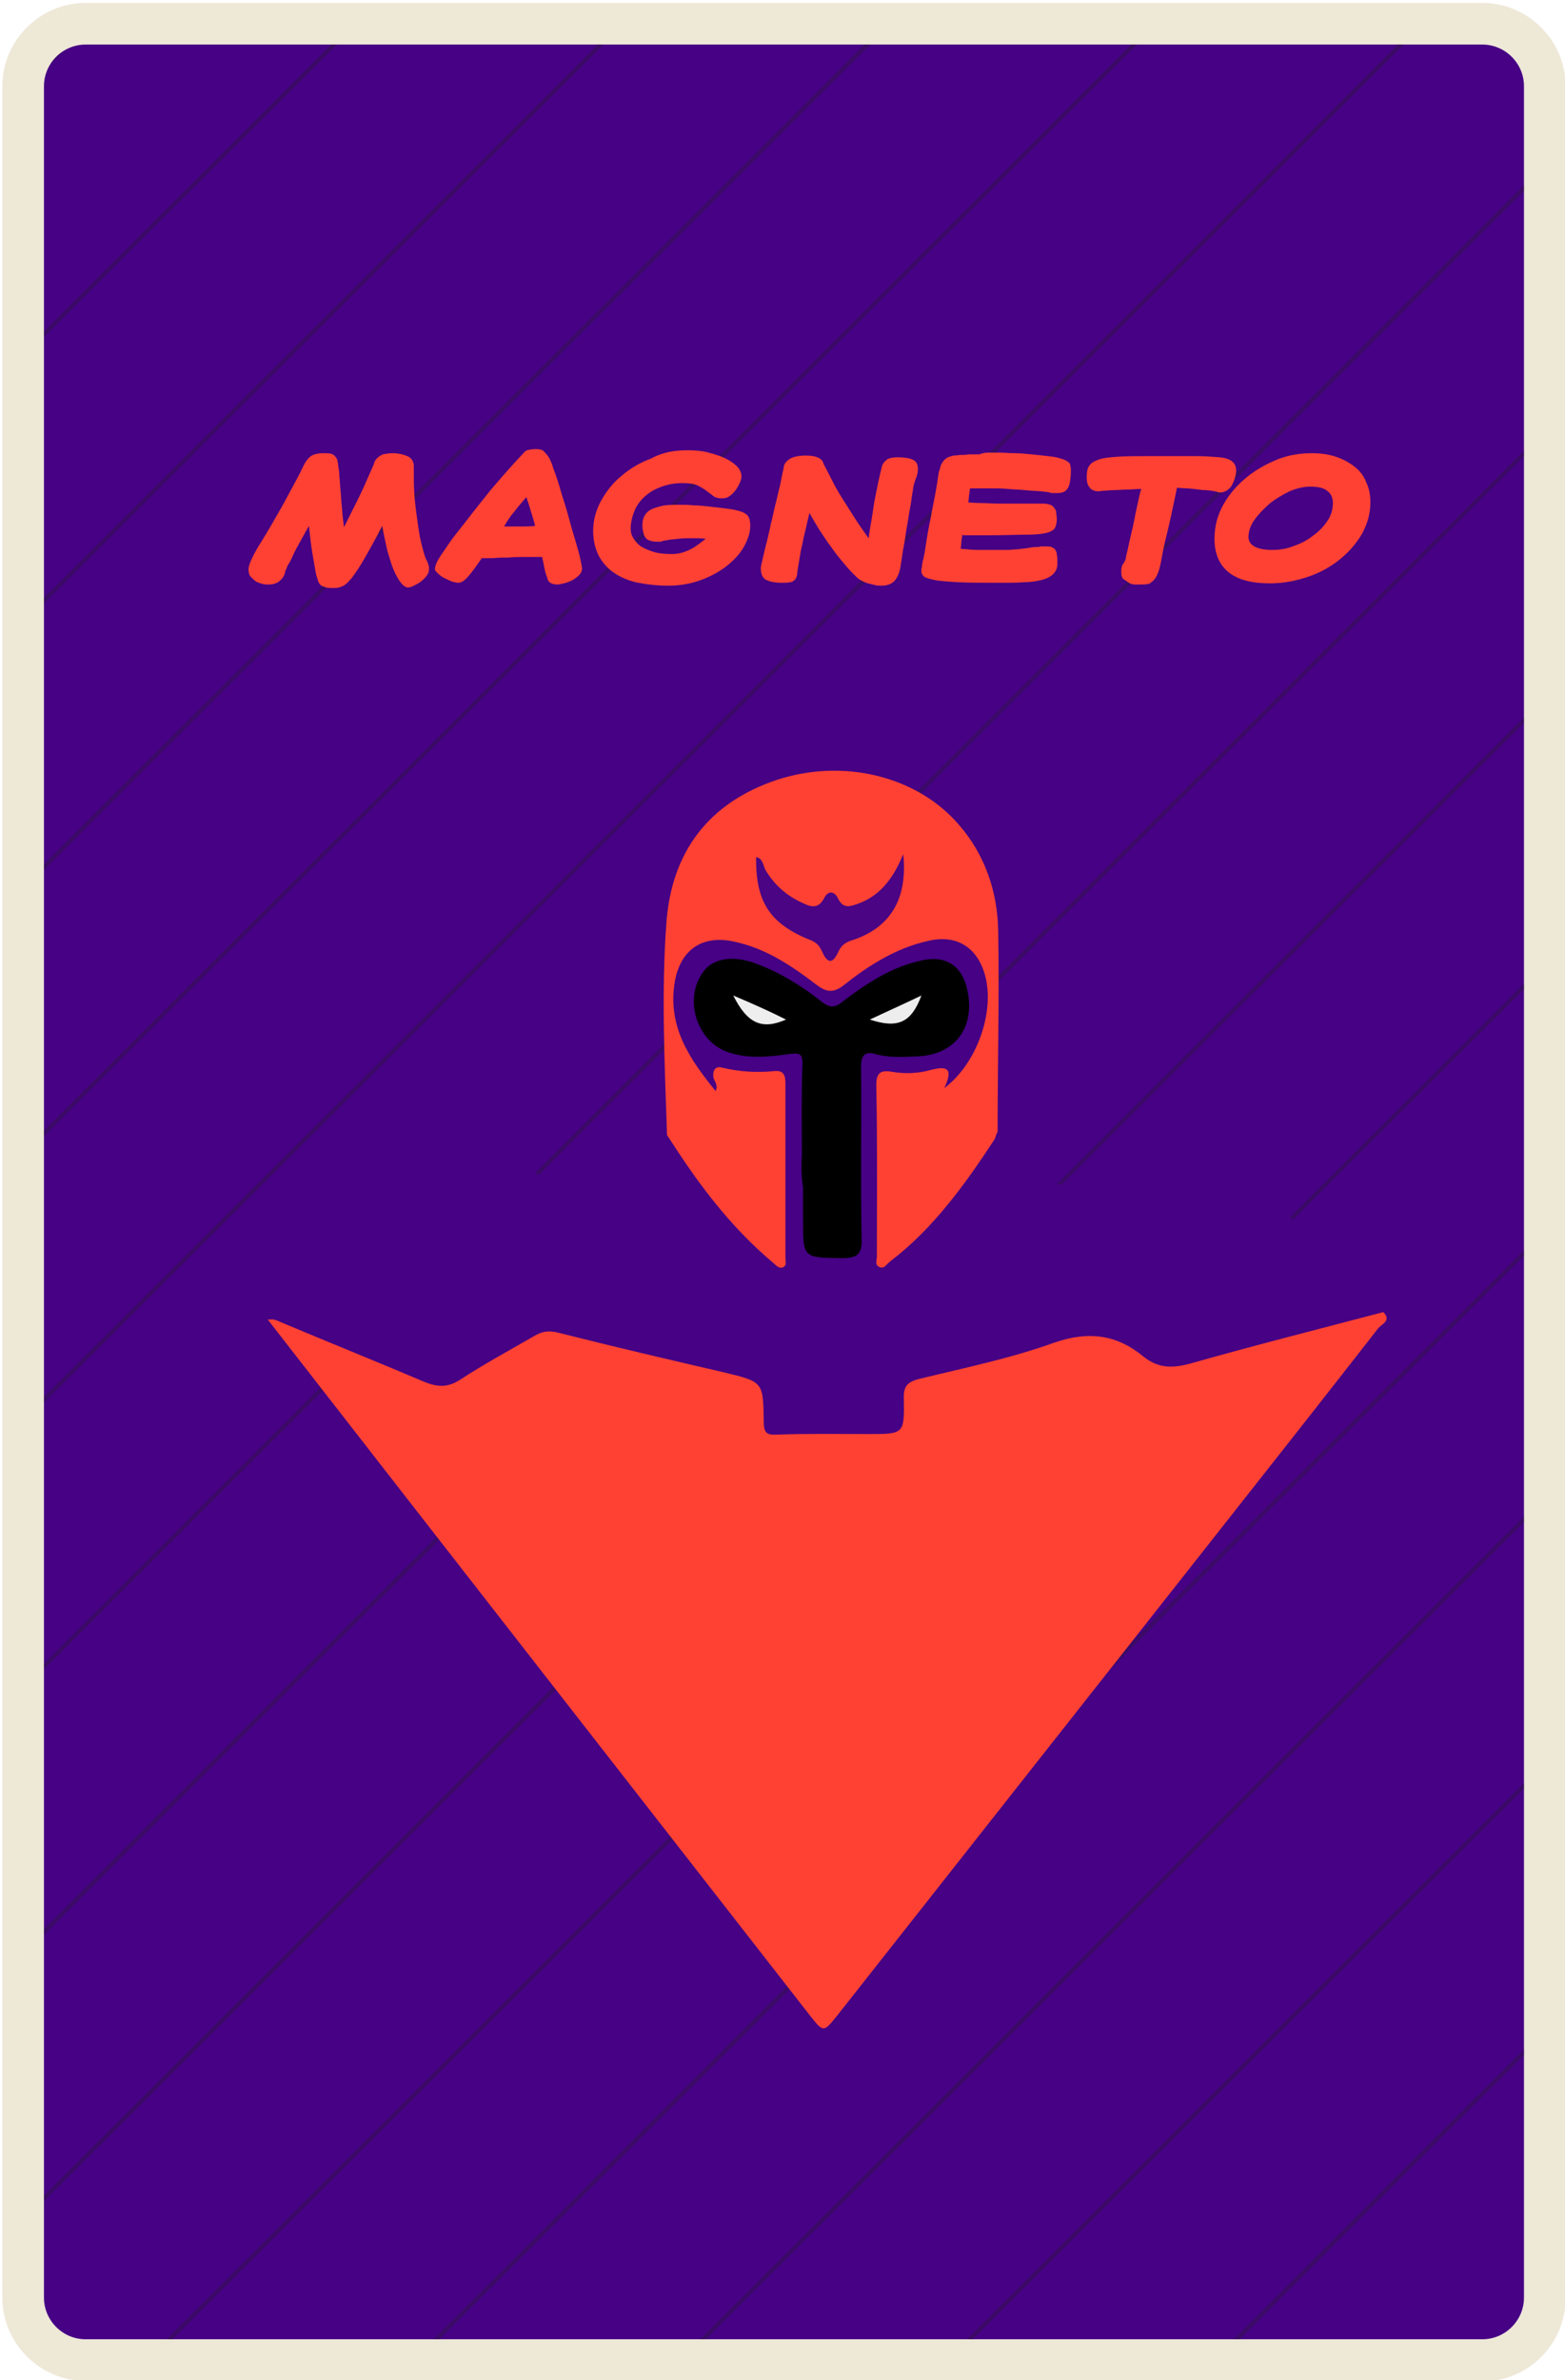 <?xml version="1.0" encoding="utf-8"?>
<!-- Generator: Adobe Illustrator 21.0.0, SVG Export Plug-In . SVG Version: 6.00 Build 0)  -->
<svg version="1.1" id="Layer_1" xmlns="http://www.w3.org/2000/svg" xmlns:xlink="http://www.w3.org/1999/xlink" x="0px" y="0px"
	 viewBox="0 0 267 406" style="enable-background:new 0 0 267 406;" xml:space="preserve">
<style type="text/css">
	.st0{fill:#EEE8D7;}
	.st1{fill:#460185;}
	.st2{opacity:0.3;clip-path:url(#SVGID_2_);}
	.st3{fill:#231F20;}
	.st4{fill:#FF4133;}
	.st5{fill:#4A0484;}
	.st6{fill:#ECEDEC;}
	.st7{fill:#EEEEEE;}
</style>
<g>
	<g>
		<path class="st0" d="M14.6,406.1c-7.8,0-14.2-6.4-14.2-14.2V14.7c0-7.8,6.4-14.2,14.2-14.2h238.3c7.8,0,14.2,6.4,14.2,14.2v377.3
			c0,7.8-6.4,14.2-14.2,14.2L14.6,406.1L14.6,406.1z"/>
	</g>
	<g>
		<path class="st1" d="M260,391.9c0,3.9-3.2,7.1-7.1,7.1H14.6c-3.9,0-7.1-3.2-7.1-7.1V14.7c0-3.9,3.2-7.1,7.1-7.1h238.3
			c3.9,0,7.1,3.2,7.1,7.1V391.9z"/>
	</g>
	<g>
		<g>
			<defs>
				<path id="SVGID_1_" d="M260,391.9c0,3.9-3.2,7.1-7.1,7.1H14.6c-3.9,0-7.1-3.2-7.1-7.1V14.7c0-3.9,3.2-7.1,7.1-7.1h238.3
					c3.9,0,7.1,3.2,7.1,7.1V391.9z"/>
			</defs>
			<clipPath id="SVGID_2_">
				<use xlink:href="#SVGID_1_"  style="overflow:visible;"/>
			</clipPath>
			<g class="st2">
				<g>
					
						<rect x="-120" y="-114.8" transform="matrix(0.708 -0.707 0.707 0.708 119.995 61.073)" class="st3" width="507.5" height="0.7"/>
				</g>
				<g>
					
						<rect x="-120" y="-69.4" transform="matrix(0.708 -0.707 0.707 0.708 87.917 74.353)" class="st3" width="507.5" height="0.7"/>
				</g>
				<g>
					
						<rect x="-120" y="-24" transform="matrix(0.708 -0.707 0.707 0.708 55.825 87.622)" class="st3" width="507.5" height="0.7"/>
				</g>
				<g>
					
						<rect x="-120" y="21.4" transform="matrix(0.708 -0.707 0.707 0.708 23.762 100.911)" class="st3" width="507.5" height="0.7"/>
				</g>
				<g>
					
						<rect x="-120" y="66.8" transform="matrix(0.708 -0.707 0.707 0.708 -8.322 114.173)" class="st3" width="507.5" height="0.7"/>
				</g>
				<g>
					
						<rect x="-120" y="112.2" transform="matrix(0.708 -0.707 0.707 0.708 -40.395 127.448)" class="st3" width="507.5" height="0.7"/>
				</g>
				<g>
					
						<rect x="-120" y="157.6" transform="matrix(0.708 -0.707 0.707 0.708 -72.471 140.75)" class="st3" width="507.5" height="0.7"/>
				</g>
				<g>
					
						<rect x="-120" y="202.9" transform="matrix(0.708 -0.707 0.707 0.708 -104.541 153.998)" class="st3" width="507.5" height="0.7"/>
				</g>
				<g>
					
						<rect x="-120" y="248.3" transform="matrix(0.708 -0.707 0.707 0.708 -136.626 167.308)" class="st3" width="507.5" height="0.7"/>
				</g>
				<g>
					
						<rect x="-120" y="293.7" transform="matrix(0.708 -0.707 0.707 0.708 -168.689 180.548)" class="st3" width="507.5" height="0.7"/>
				</g>
				<g>
					
						<rect x="-120" y="339.1" transform="matrix(0.708 -0.707 0.707 0.708 -200.781 193.867)" class="st3" width="507.5" height="0.7"/>
				</g>
				<g>
					
						<rect x="-120" y="384.5" transform="matrix(0.708 -0.707 0.707 0.708 -232.835 207.098)" class="st3" width="507.5" height="0.7"/>
				</g>
				<g>
					
						<rect x="-120" y="429.9" transform="matrix(0.708 -0.707 0.707 0.708 -264.909 220.375)" class="st3" width="507.5" height="0.7"/>
				</g>
				<g>
					
						<rect x="-119.9" y="475.3" transform="matrix(0.708 -0.707 0.707 0.708 -297.013 233.705)" class="st3" width="507.5" height="0.7"/>
				</g>
				<g>
					
						<rect x="-120" y="520.6" transform="matrix(0.708 -0.707 0.707 0.708 -329.055 246.924)" class="st3" width="507.5" height="0.7"/>
				</g>
			</g>
		</g>
	</g>
</g>
<path class="st4" d="M236,223.8c1.5,1.5-0.4,2.1-0.9,2.8c-8.5,10.9-17,21.7-25.6,32.6c-22.2,28.2-44.4,56.3-66.6,84.5
	c-2.4,3-2.4,3-4.7,0.1c-30.8-39.5-61.7-79.1-92.5-118.7c1.6-1.3,3-0.2,4.4,0.4c7.3,3,14.6,5.9,21.9,9.1c2.3,1,4.3,0.9,6.4-0.4
	c3.7-2.2,7.5-4.3,11.3-6.5c2.1-1.3,4.3-1.5,6.8-1c10.2,2.4,20.3,4.9,30.5,7.3c3.3,0.8,3.9,1.7,4.1,5.1c0.2,4.6,0.2,4.6,4.7,4.6
	c4.7,0,9.5-0.1,14.2,0.1c2.4,0.1,3.3-0.8,3.4-3.2c0.1-5.2,0.1-5.3,5.1-6.6c8.8-2.4,17.5-4.6,26.3-6.9c2.3-0.6,4.4-0.5,6.2,1
	c5.2,4.6,10.8,4.7,17.2,2.5c7.6-2.5,15.6-4.3,23.4-6.3C233,223.8,234.4,223.3,236,223.8z"/>
<path class="st1" d="M236,223.8c-11,2.9-22.1,5.7-33,8.8c-3,0.8-5.4,0.8-7.9-1.2c-4.6-3.8-9.4-4.4-15.2-2.4
	c-7.5,2.7-15.3,4.3-23.1,6.2c-2,0.5-2.7,1.3-2.6,3.4c0.1,6,0,6-6,6c-5.2,0-10.4-0.1-15.7,0.1c-1.8,0.1-2.2-0.4-2.2-2.3
	c-0.1-6.7-0.1-6.7-6.7-8.3c-9.5-2.2-18.9-4.4-28.4-6.8c-1.6-0.4-2.8-0.2-4.1,0.6c-4.3,2.5-8.6,4.8-12.7,7.5c-2.1,1.3-3.8,1.2-6,0.3
	c-8-3.4-16.2-6.7-24.3-10.1c-0.7-0.3-1.4-0.7-2.2-0.5c-0.8-1,0.3-1.4,0.7-1.8c8.8-9.4,17.6-18.7,26.5-28.1c1.1-1.2,2.1-1.4,3.6-0.8
	c6.7,2.7,13.6,5.3,20.2,8c1.2,0.5,2.2,0.6,3.4,0.1c3.7-1.5,7.4-3.1,11.2-4.3c2.7-0.9,2-3,2.3-4.7c1.6,0,2,1.4,2.7,2.4
	c4.1,6.1,8.6,11.8,14,16.8c0.7,0.7,1.2,1.5,2.4,1.7c0.8-0.8,0.5-1.8,0.5-2.8c0-8.1,0.1-16.2,0-24.3c0-3.6-0.1-3.6-3.7-3.6
	c-1.2,0-2.4-0.2-3.6-0.3c-1.5-0.1-3-0.8-3.1,2c-0.1,1.8-1.7,0.8-2.3,0.1c-3.6-4.4-6.7-9.1-6.5-15.1c0.1-1.3,0.1-2.5,0.4-3.8
	c1.1-5.2,5.4-8,10.5-6.9c5.1,1.1,9.6,3.6,13.7,6.8c2.2,1.7,3.8,1.7,6,0.1c3-2.4,6.5-4.1,10-5.7c8.3-3.7,14.4,0.2,14.7,9.3
	c0.2,5.4-1.9,9.8-5.1,13.8c-0.9,1.1-2.3,3.6-3.6,0.1c-0.3-0.8-1.1-0.6-1.8-0.5c-2.1,0.2-4.3,0.5-6.5,0.3c-1.2-0.1-1.9,0.5-1.9,1.7
	c-0.1,9.5-0.1,19.1-0.1,28.6c1.4,0.6,1.9-0.4,2.5-0.8c5.8-4.4,10-10.3,14.1-16.2c0.7-1,1.2-2.4,2.7-2.5c-0.5,2.9,1.7,3.3,3.6,4.5
	c7.2,4.4,14.1,3.7,21.2-0.2c3.1-1.7,6.8-2.5,10.1-4c1.8-0.8,2.8-0.5,4.1,0.8c7.3,7.7,14.7,15.3,22,22.9
	C232.5,220.1,234.2,222,236,223.8z"/>
<path class="st4" d="M169.7,194.3c-4.6,7-9.5,13.9-15.9,19.3c-0.7,0.6-1.4,1.1-2.1,1.7c-0.5,0.4-0.9,1.2-1.7,0.8
	c-0.8-0.4-0.4-1.2-0.4-1.8c0-9.8,0.1-19.5-0.1-29.2c0-2.1,0.7-2.6,2.6-2.3c2.2,0.4,4.6,0.3,6.7-0.3c3-0.8,3.8-0.1,2.3,3.1
	c5.6-4.2,8.6-13,7-19.1c-1.3-4.9-4.9-7.2-9.8-6c-5.4,1.2-10,4.1-14.3,7.5c-1.9,1.5-3.1,1.2-4.8-0.1c-4.3-3.3-8.7-6.2-14-7.3
	c-5.5-1.2-9.2,1.5-10.1,7c-1.2,7.5,2.5,13,7,18.5c0.5-1.2-0.4-1.8-0.4-2.5c-0.1-1.1,0.4-1.8,1.5-1.5c2.9,0.7,5.9,0.9,8.8,0.6
	c1.7-0.2,2,0.7,2,2.1c0,9.9,0,19.7,0,29.6c0,0.7,0.3,1.5-0.5,1.8c-0.7,0.2-1.2-0.5-1.7-0.9c-6.3-5.3-11.4-11.7-15.9-18.5
	c-0.7-1.1-1.4-2.1-2.1-3.2c-0.4-12.1-1-24.3-0.1-36.3c0.9-12,7.2-20.4,18.9-24.3c11.4-3.7,24-0.6,31.1,7.8c4.4,5.1,6.5,11.4,6.6,18
	c0.2,11.4-0.1,22.8-0.1,34.3C170,193.3,169.9,193.8,169.7,194.3z"/>
<path d="M136.8,197c0-5.1-0.1-10.2,0.1-15.4c0.1-2.1-0.7-2-2.4-1.8c-3.4,0.5-6.9,0.8-10.2-0.3c-5.5-1.8-7.8-9.3-4.2-13.9
	c1.7-2.2,5.1-2.7,9-1.2c4,1.5,7.6,3.7,11,6.4c1.5,1.2,2.4,1.1,3.7,0c4.1-3.1,8.3-5.9,13.5-7c4-0.9,6.8,0.9,7.7,4.9
	c1.5,6.6-2.1,11.4-8.9,11.5c-2.2,0.1-4.6,0.2-6.7-0.4c-2-0.6-2.5,0.4-2.5,2.2c0.1,9.8-0.1,19.5,0.1,29.3c0.1,2.7-0.8,3.3-3.4,3.3
	c-6.6-0.1-6.6,0-6.6-6.6c0-1.8,0-3.7,0-5.5C136.7,200.7,136.7,198.8,136.8,197L136.8,197z"/>
<path class="st5" d="M154.1,145.7c0.8,7.6-2.2,12.6-8.8,14.7c-1.2,0.4-1.8,0.9-2.3,2c-1.1,2.4-2,1.6-2.8-0.2
	c-0.4-0.9-0.9-1.4-1.8-1.8c-7.1-2.8-9.5-6.6-9.4-14.2c1.2,0.2,1.2,1.5,1.6,2.2c1.5,2.5,3.6,4.4,6.3,5.6c1.4,0.7,2.7,1.1,3.7-0.8
	c0.7-1.4,1.8-1.2,2.4,0.1c0.9,1.8,2.1,1.3,3.5,0.8C150.3,152.7,152.5,149.6,154.1,145.7z"/>
<path class="st6" d="M148.4,173.9c3.2-1.5,5.9-2.7,8.8-4.1C155.5,174.4,153.2,175.5,148.4,173.9z"/>
<path class="st7" d="M134.1,173.9c-4.1,1.8-6.6,0.7-9-4.1C128.4,171.2,131.1,172.4,134.1,173.9z"/>
<g>
	<path class="st4" d="M66.9,77.3c1,0,1.9,0.2,2.6,0.5c0.7,0.3,1.1,0.9,1.1,1.7c0,0.3,0,0.7,0,1c0,0.4,0,0.7,0,1c0,1.8,0.1,3.4,0.3,5
		c0.2,1.6,0.4,3,0.6,4.3c0.2,1.3,0.5,2.3,0.7,3.1c0.2,0.8,0.4,1.2,0.4,1.3c0.4,0.7,0.6,1.3,0.6,1.8c0,0.4-0.1,0.8-0.4,1.2
		c-0.3,0.4-0.6,0.7-1,1s-0.8,0.5-1.2,0.7c-0.4,0.2-0.7,0.3-1,0.3c-0.4,0-0.8-0.3-1.2-0.8c-0.4-0.5-0.8-1.2-1.2-2.1s-0.7-2-1.1-3.3
		c-0.3-1.3-0.6-2.7-0.9-4.3c-1.2,2.4-2.3,4.3-3.1,5.7c-0.8,1.4-1.5,2.4-2.1,3.2c-0.6,0.7-1.1,1.2-1.6,1.4c-0.4,0.2-0.9,0.3-1.4,0.3
		c-0.6,0-1,0-1.4-0.1c-0.3-0.1-0.6-0.2-0.9-0.4c-0.2-0.2-0.4-0.5-0.5-0.9c-0.1-0.4-0.3-0.9-0.4-1.6c-0.1-0.7-0.3-1.7-0.5-2.9
		c-0.2-1.2-0.4-2.8-0.6-4.7c-0.5,0.9-1,1.8-1.5,2.7c-0.5,0.9-0.9,1.6-1.2,2.3s-0.6,1.3-0.9,1.7c-0.2,0.5-0.3,0.8-0.4,0.9
		c-0.1,0.7-0.4,1.3-0.9,1.7c-0.5,0.5-1.2,0.7-2,0.7c-0.3,0-0.6,0-1-0.1c-0.4-0.1-0.7-0.2-1.1-0.4c-0.3-0.2-0.6-0.5-0.9-0.8
		c-0.3-0.3-0.4-0.8-0.4-1.3c0-0.3,0.1-0.7,0.3-1.2c0.2-0.5,0.4-0.9,0.7-1.5c0.3-0.5,0.6-1.1,1-1.7c0.4-0.6,0.7-1.2,1.1-1.8
		c0.7-1.2,1.3-2.2,1.8-3.1c0.5-0.9,1-1.7,1.4-2.5l2-3.7h0c0.5-0.9,0.8-1.6,1.1-2.2c0.3-0.6,0.6-1,0.9-1.3s0.6-0.5,1-0.6
		c0.4-0.1,0.8-0.2,1.4-0.2c0.6,0,1,0,1.4,0.1c0.4,0.1,0.7,0.4,1,0.9c0.1,0.2,0.1,0.5,0.2,1.1c0.1,0.6,0.2,1.2,0.2,1.9
		c0.1,0.7,0.1,1.5,0.2,2.4c0.1,0.9,0.1,1.7,0.2,2.5c0.1,0.8,0.1,1.5,0.2,2.2c0.1,0.6,0.1,1.1,0.2,1.5c0.8-1.6,1.6-3.2,2.4-4.8
		c0.8-1.6,1.6-3.5,2.5-5.5c0.1-0.2,0.2-0.5,0.3-0.8c0.1-0.3,0.3-0.5,0.5-0.7c0.2-0.2,0.5-0.4,0.9-0.6C65.9,77.4,66.4,77.3,66.9,77.3
		z"/>
	<path class="st4" d="M91.4,76.6c0.6,0,1.1,0.1,1.3,0.3c0.2,0.2,0.5,0.5,0.8,0.9c0.2,0.3,0.6,1,0.9,2.1c0.4,1,0.8,2.2,1.2,3.6
		c0.4,1.4,0.9,2.8,1.3,4.3s0.8,2.9,1.2,4.2c0.4,1.3,0.7,2.4,0.9,3.3c0.2,0.9,0.3,1.5,0.3,1.6c0,0.5-0.2,0.9-0.5,1.2
		c-0.3,0.3-0.7,0.6-1.2,0.9c-0.5,0.2-0.9,0.4-1.4,0.5s-0.8,0.2-1,0.2c-0.8,0-1.4-0.2-1.7-0.7c0-0.1-0.1-0.2-0.1-0.3
		s-0.1-0.3-0.2-0.6c-0.1-0.3-0.2-0.6-0.3-1.1c-0.1-0.5-0.2-1.1-0.4-2c-0.9,0-1.8,0-2.8,0s-2,0-2.9,0.1c-0.9,0-1.8,0-2.6,0.1
		c-0.8,0-1.5,0-2,0c-0.9,1.3-1.6,2.3-2.3,3.1c-0.7,0.8-1.2,1.1-1.7,1.1c-0.3,0-0.6-0.1-1.1-0.2c-0.4-0.2-0.9-0.4-1.3-0.6
		c-0.4-0.2-0.8-0.5-1.1-0.8s-0.5-0.5-0.5-0.7c0-0.3,0.1-0.6,0.2-0.9c0.1-0.3,0.4-0.8,0.7-1.3c0.4-0.6,0.9-1.3,1.5-2.2
		c0.6-0.9,1.5-2,2.6-3.4c1.3-1.7,2.8-3.6,4.5-5.7c1.7-2,3.6-4.2,5.6-6.3c0.1-0.2,0.3-0.3,0.6-0.5C90.3,76.7,90.8,76.6,91.4,76.6z
		 M91.3,89.7c-0.3-1-0.5-1.9-0.8-2.7c-0.2-0.8-0.5-1.6-0.7-2.2c-0.7,0.8-1.4,1.6-2,2.4c-0.7,0.8-1.3,1.7-1.8,2.6c0.8,0,1.7,0,2.6,0
		S90.5,89.8,91.3,89.7z"/>
	<path class="st4" d="M117.3,76.8c1.3,0,2.5,0.1,3.6,0.4c1.1,0.3,2.1,0.6,2.9,1c0.8,0.4,1.5,0.9,2,1.4c0.5,0.6,0.7,1.1,0.7,1.7
		c0,0.3-0.1,0.6-0.3,1.1c-0.2,0.4-0.4,0.8-0.7,1.2c-0.3,0.4-0.6,0.7-1,1c-0.4,0.3-0.8,0.4-1.3,0.4c-0.6,0-1.2-0.1-1.5-0.4
		c-0.4-0.3-0.8-0.6-1.2-0.9c-0.4-0.3-0.9-0.6-1.5-0.9c-0.6-0.3-1.5-0.4-2.6-0.4c-1.2,0-2.4,0.2-3.5,0.6c-1.1,0.4-2,0.9-2.8,1.6
		c-0.8,0.7-1.4,1.5-1.8,2.4c-0.4,1-0.7,2-0.7,3.2c0,0.5,0.1,1,0.4,1.5c0.3,0.5,0.7,1,1.2,1.4c0.6,0.4,1.3,0.7,2.2,1
		c0.9,0.3,2,0.4,3.3,0.4c1.1,0,2.1-0.3,3.1-0.8c1-0.5,1.8-1.2,2.6-1.8c-0.7-0.1-1.4-0.1-2.1-0.1c-1.1,0-1.9,0-2.6,0.1
		c-0.7,0.1-1.3,0.1-1.7,0.2c-0.4,0.1-0.8,0.1-1,0.2c-0.2,0.1-0.4,0.1-0.5,0.1c-0.5,0-0.9,0-1.3-0.1c-0.4-0.1-0.7-0.2-0.9-0.4
		c-0.2-0.2-0.4-0.5-0.5-0.9s-0.2-0.8-0.2-1.4c0-0.6,0.1-1.1,0.3-1.5c0.2-0.4,0.5-0.8,1-1.1c0.5-0.3,1.2-0.5,2-0.7
		c0.8-0.2,1.9-0.2,3.2-0.2c0.7,0,1.4,0,2.3,0.1c0.8,0,1.7,0.1,2.6,0.2c0.9,0.1,1.7,0.2,2.6,0.3c0.8,0.1,1.6,0.2,2.3,0.4
		c0.8,0.2,1.4,0.5,1.7,0.9c0.3,0.4,0.4,1,0.4,1.7c0,1.2-0.4,2.3-1.1,3.6c-0.7,1.2-1.7,2.3-3,3.3c-1.3,1-2.8,1.8-4.5,2.4
		s-3.5,0.9-5.4,0.9c-1.8,0-3.6-0.2-5.1-0.5c-1.6-0.3-2.9-0.9-4-1.6c-1.1-0.7-2-1.7-2.7-2.9c-0.6-1.2-1-2.6-1-4.3
		c0-1.8,0.4-3.4,1.3-5.1c0.9-1.6,2-3.1,3.5-4.3c1.5-1.3,3.2-2.3,5.1-3C113.1,77.1,115.2,76.8,117.3,76.8z"/>
	<path class="st4" d="M153.2,78c1.3,0,2.2,0.2,2.7,0.5c0.5,0.3,0.7,0.8,0.7,1.5c0,0.5-0.1,1-0.3,1.5c-0.2,0.5-0.4,1.1-0.5,1.7
		c0,0.2-0.1,0.6-0.2,1.3c-0.1,0.7-0.2,1.5-0.4,2.5s-0.3,2-0.5,3c-0.2,1.1-0.3,2.1-0.5,3.1c-0.2,1-0.3,1.8-0.4,2.5
		c-0.1,0.7-0.2,1.1-0.2,1.3c-0.2,0.9-0.5,1.6-1,2.2c-0.5,0.5-1.2,0.8-2.3,0.8c-0.3,0-0.6,0-1-0.1c-0.4-0.1-0.8-0.2-1.2-0.3
		c-0.4-0.1-0.8-0.3-1.2-0.5c-0.4-0.2-0.7-0.5-1-0.8c-0.6-0.6-1.3-1.3-2-2.2c-0.7-0.8-1.4-1.7-2.1-2.7c-0.7-0.9-1.3-1.9-2-2.9
		c-0.6-1-1.2-2-1.7-2.9c-0.3,1.2-0.5,2.1-0.7,3c-0.2,0.8-0.4,1.6-0.5,2.3c-0.2,0.7-0.3,1.3-0.4,1.9s-0.2,1.2-0.3,1.8
		c-0.1,0.6-0.2,1.1-0.2,1.5c-0.1,0.4-0.2,0.7-0.4,0.9s-0.5,0.4-0.8,0.4c-0.4,0.1-0.8,0.1-1.4,0.1c-1.2,0-2.1-0.2-2.7-0.5
		c-0.6-0.3-0.9-1-0.9-2c0-0.2,0.1-0.7,0.3-1.5s0.4-1.8,0.7-2.9v0c0.2-0.9,0.5-2,0.7-3.1c0.3-1.1,0.5-2.2,0.8-3.4
		c0.3-1.1,0.5-2.2,0.8-3.3c0.2-1.1,0.4-2,0.6-2.9c0-0.6,0.4-1.1,1-1.5s1.6-0.6,2.8-0.6c1.8,0,2.8,0.5,3,1.4c0.5,1,1.1,2.1,1.7,3.3
		c0.6,1.2,1.3,2.3,2,3.4c0.7,1.1,1.4,2.2,2.1,3.3c0.7,1,1.3,1.9,1.9,2.7c0.1-1,0.3-2.1,0.5-3.2s0.3-2.1,0.5-3.2c0.2-1,0.4-2,0.6-3
		c0.2-0.9,0.4-1.8,0.6-2.6c0.1-0.6,0.4-1,0.9-1.4C151.5,78.2,152.2,78,153.2,78z"/>
	<path class="st4" d="M168.8,77.2c0.4,0,1,0,1.7,0c0.8,0,1.6,0.1,2.6,0.1c0.9,0,1.9,0.1,2.9,0.2c1,0.1,2,0.2,2.8,0.3
		c0.9,0.1,1.6,0.2,2.1,0.4c0.5,0.1,0.9,0.3,1.2,0.5c0.3,0.2,0.5,0.4,0.5,0.7c0.1,0.3,0.1,0.6,0.1,1c0,0.8-0.1,1.5-0.2,2
		c-0.1,0.5-0.3,0.9-0.5,1.1c-0.2,0.3-0.5,0.4-0.8,0.5c-0.3,0.1-0.6,0.1-1,0.1c-0.2,0-0.4,0-0.6,0c-0.2,0-0.3,0-0.5-0.1
		c-0.2,0-0.4-0.1-0.6-0.1c-0.3,0-0.6-0.1-1-0.1c-0.9-0.1-1.8-0.1-2.7-0.2c-0.9-0.1-1.8-0.1-2.8-0.2c-1-0.1-2-0.1-3-0.1
		c-1.1,0-2.2,0-3.5,0c0,0.1-0.1,0.4-0.1,0.8c-0.1,0.4-0.1,0.9-0.2,1.6c0.4,0,1.1,0.1,2.1,0.1c1,0,2.1,0.1,3.4,0.1h0.7
		c0.4,0,0.8,0,1.3,0c0.5,0,1.1,0,1.6,0c0.5,0,1.1,0,1.6,0c0.5,0,1,0,1.3,0h0.8c0.5,0,0.9,0.1,1.2,0.2c0.3,0.1,0.5,0.3,0.7,0.6
		c0.2,0.2,0.3,0.5,0.3,0.8c0,0.3,0.1,0.6,0.1,0.9c0,0.7-0.1,1.2-0.3,1.6c-0.2,0.4-0.7,0.7-1.5,0.9c-0.8,0.2-2,0.3-3.5,0.3
		s-3.7,0.1-6.4,0.1h-2.8c-0.4,0-0.8,0-1,0c-0.3,0-0.5,0-0.6-0.1c-0.1,0.6-0.2,1.1-0.2,1.5c0,0.4-0.1,0.7-0.1,0.9
		c1.1,0.1,2.1,0.2,3.1,0.2c0.9,0,2,0,3.2,0c0.6,0,1.2,0,1.7,0c0.5,0,1.1-0.1,1.6-0.1c1-0.1,1.8-0.2,2.3-0.3c0.5-0.1,0.9-0.1,1.2-0.1
		c0.3,0,0.5-0.1,0.7-0.1c0.2,0,0.5,0,0.8,0c0.4,0,0.7,0,0.9,0.1c0.2,0.1,0.4,0.2,0.6,0.4c0.1,0.2,0.3,0.5,0.3,0.9
		c0.1,0.4,0.1,0.9,0.1,1.5c0,0.7-0.2,1.3-0.7,1.8c-0.4,0.4-1.1,0.8-1.9,1c-0.8,0.2-1.8,0.4-3,0.4c-1.2,0.1-2.5,0.1-4,0.1
		c-3.1,0-5.6,0-7.4-0.1c-1.8-0.1-3.2-0.2-4.1-0.4c-0.9-0.2-1.5-0.4-1.7-0.6c-0.2-0.2-0.4-0.5-0.4-0.8c0-0.1,0-0.3,0-0.4
		c0-0.1,0.1-0.3,0.1-0.6c0-0.2,0.1-0.7,0.3-1.5c0.2-0.8,0.3-1.8,0.5-3c0.2-1.2,0.4-2.4,0.7-3.7c0.2-1.3,0.5-2.6,0.7-3.7
		c0.2-1.2,0.4-2.1,0.5-3c0.1-0.8,0.2-1.3,0.3-1.4c0.1-0.5,0.2-0.9,0.4-1.2c0.2-0.3,0.4-0.6,0.6-0.7c0.2-0.2,0.4-0.3,0.7-0.4
		c0.2-0.1,0.5-0.1,0.6-0.2c0.2,0,0.6,0,1.1-0.1c0.5,0,1,0,1.6-0.1c0.6,0,1.2,0,1.8,0C167.8,77.2,168.3,77.2,168.8,77.2z"/>
	<path class="st4" d="M194.7,99.7c-0.3,0-0.6,0-1,0c-0.4,0-0.8-0.1-1.1-0.3s-0.6-0.4-0.9-0.6s-0.4-0.7-0.4-1.3c0-0.3,0-0.6,0.1-0.8
		c0-0.2,0.1-0.4,0.2-0.5s0.2-0.3,0.3-0.5c0.1-0.2,0.2-0.4,0.2-0.7c0,0,0.1-0.5,0.3-1.3c0.2-0.9,0.4-1.9,0.7-3.1
		c0.3-1.2,0.5-2.5,0.8-3.8s0.5-2.5,0.8-3.4c-0.8,0-1.6,0.1-2.4,0.1c-0.8,0-1.5,0.1-2.2,0.1c-0.7,0-1.2,0.1-1.7,0.1s-0.8,0.1-0.9,0.1
		c-0.3,0-0.5,0-0.8-0.1c-0.2-0.1-0.5-0.2-0.6-0.3s-0.3-0.4-0.5-0.7c-0.1-0.3-0.2-0.7-0.2-1.3c0-0.8,0.1-1.5,0.4-1.9
		c0.3-0.5,0.8-0.8,1.6-1.1s1.9-0.4,3.3-0.5c1.4-0.1,3.2-0.1,5.4-0.1h4.7c1.1,0,2.2,0,3.5,0c1.2,0,2.5,0.1,3.8,0.2
		c1.9,0.2,2.8,0.9,2.8,2.3c0,0.4-0.1,0.8-0.2,1.2c-0.1,0.4-0.3,0.8-0.5,1.2s-0.5,0.7-0.8,0.9s-0.7,0.4-1.2,0.4c-0.2,0-0.4,0-0.5-0.1
		c-0.1,0-0.3-0.1-0.5-0.1c-0.1,0-0.3-0.1-0.5-0.1c-0.2,0-0.6-0.1-1.1-0.1c-0.5,0-1.1-0.1-1.9-0.2c-0.8-0.1-1.8-0.1-2.9-0.2
		c-0.4,2-0.8,3.8-1.1,5.2c-0.3,1.4-0.6,2.6-0.8,3.4c-0.4,1.6-0.6,2.9-0.8,3.9c-0.2,1-0.4,1.8-0.7,2.4c-0.3,0.6-0.6,1-1,1.2
		C196.3,99.6,195.6,99.7,194.7,99.7z"/>
	<path class="st4" d="M223.8,77.3c1.5,0,2.9,0.2,4.1,0.6c1.2,0.4,2.3,1,3.2,1.7c0.9,0.7,1.6,1.6,2,2.7c0.5,1,0.7,2.2,0.7,3.4
		c0,1.9-0.5,3.6-1.4,5.3c-1,1.7-2.2,3.1-3.8,4.4c-1.6,1.3-3.4,2.3-5.5,3c-2.1,0.7-4.2,1.1-6.4,1.1c-3.1,0-5.5-0.6-7.1-1.9
		c-1.6-1.3-2.4-3.2-2.4-5.7c0-2.1,0.5-4,1.5-5.8c1-1.8,2.4-3.4,4-4.7c1.6-1.3,3.4-2.3,5.4-3.1C219.9,77.6,221.9,77.3,223.8,77.3z
		 M223.5,83c-1.1,0-2.3,0.3-3.5,0.8c-1.2,0.6-2.4,1.3-3.4,2.1c-1,0.9-1.9,1.8-2.6,2.8c-0.7,1-1,2-1,2.9c0,1.4,1.4,2.2,4.1,2.2
		c1.2,0,2.5-0.2,3.7-0.7c1.2-0.4,2.3-1,3.3-1.8c1-0.7,1.8-1.6,2.4-2.5c0.6-0.9,0.9-1.9,0.9-3c0-0.9-0.3-1.6-1-2.1
		C225.8,83.2,224.8,83,223.5,83z"/>
</g>
</svg>
